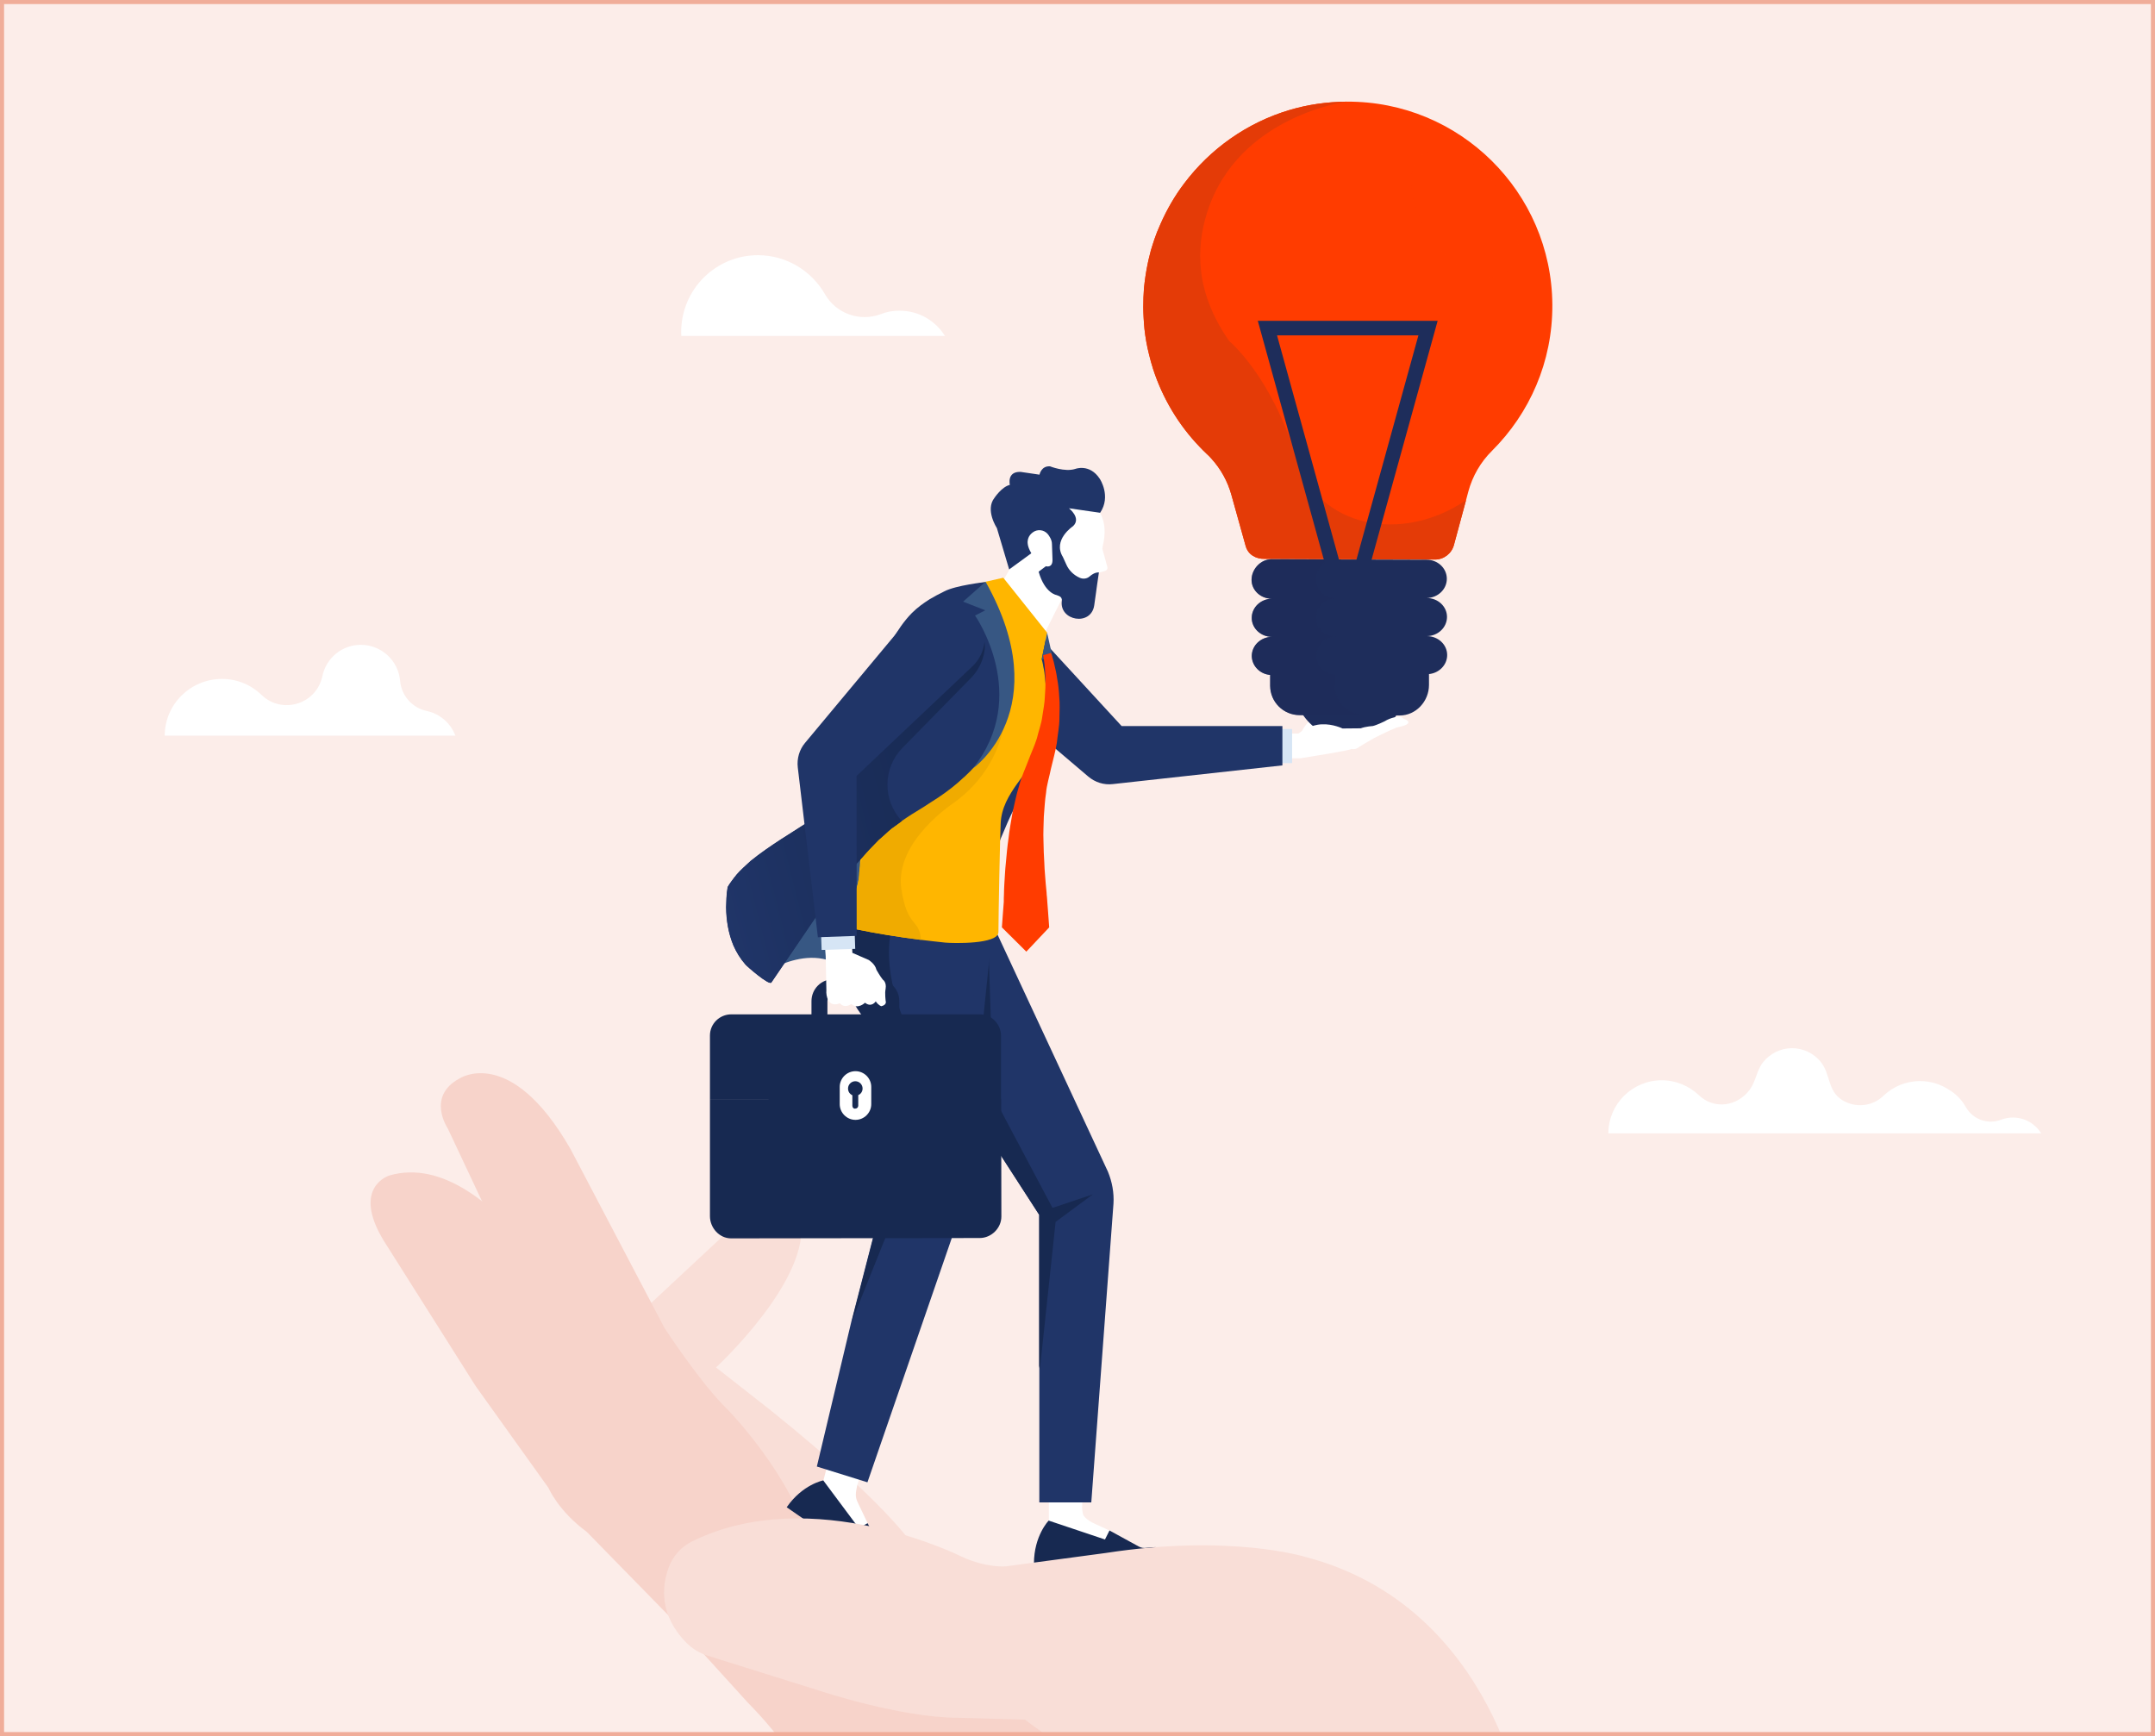<svg width="530" height="427" viewBox="0 0 530 427" fill="none" xmlns="http://www.w3.org/2000/svg">
<rect x="0" y="0" width="530" height="427" fill="#808080" stroke="none"/>
<g clip-path="url(#clip0_2133_2666)">
<rect width="530" height="427" fill="#FCEDE9"/>
<g clip-path="url(#clip1_2133_2666)">
<path d="M225.738 381.873C225.738 381.873 221.008 372.115 189.305 346.676L176.095 336.321C176.095 336.321 199.958 314.334 196.847 299.547C196.847 299.547 193.396 289.491 184.277 297.971L155.983 324.347L160.713 356.732L183.638 389.117L225.738 381.873Z" fill="#F9DED7"/>
<path d="M125.515 310.243L110.133 277.56C110.133 277.56 104.806 269.719 112.945 265.288C112.945 265.288 125.515 256.808 140.302 282.588L163.397 326.563C163.397 326.563 172.388 340.369 178.951 346.676C178.951 346.676 194.973 362.996 199.362 380.297L174.221 385.027L125.515 318.084V310.243Z" fill="#F7D3CA"/>
<path d="M320.251 179.723C320.251 179.723 322.211 175.377 327.495 174.652C327.495 174.652 329.029 174.141 331.117 171.499C332.395 169.837 333.162 171.883 332.821 173.033C332.225 175.078 330.648 176.485 329.071 177.635C329.071 177.635 328.901 177.933 328.518 178.7C328.518 178.7 325.876 181.939 321.955 181.172L319.825 180.533L320.251 179.723Z" fill="white"/>
<path d="M281.176 75.537C281.176 76.39 281.218 77.242 281.261 78.137C281.304 79.074 281.389 80.054 281.474 80.949C281.73 83.037 282.071 85.125 282.582 87.128C282.88 88.364 283.221 89.599 283.605 90.793C285.948 97.994 289.869 104.513 295.025 109.883C295.579 110.479 296.175 111.033 296.772 111.63C297.155 111.971 297.496 112.311 297.837 112.695C300.223 115.294 301.928 118.362 302.865 121.771L306.359 134.299C306.956 136.43 308.873 137.495 311.047 137.452L352.934 137.623C355.107 137.623 357.025 136.131 357.579 134.043L360.561 123.007L361.115 120.919C362.138 117.127 364.141 113.632 366.953 110.863C376.157 101.701 381.867 89.003 381.782 74.941C381.612 47.243 358.985 24.829 331.202 25C326.344 25.043 321.614 25.724 317.183 27.045C306.7 30.156 297.667 36.59 291.275 45.07C288.931 48.138 286.971 51.547 285.394 55.127C285.224 55.51 285.096 55.851 284.926 56.234C284.798 56.533 284.67 56.831 284.542 57.129C284.329 57.683 284.116 58.28 283.903 58.876C283.732 59.388 283.562 59.899 283.392 60.453C283.136 61.22 282.923 61.987 282.752 62.754C282.582 63.436 282.412 64.075 282.284 64.757C281.858 66.76 281.559 68.805 281.346 70.893C281.261 72.384 281.176 73.961 281.176 75.537Z" fill="#FF3C00"/>
<path opacity="0.4" d="M370.399 67.043C374.981 63.821 374.119 54.702 368.475 46.674C362.83 38.647 354.54 34.751 349.958 37.973C345.376 41.194 346.238 50.314 351.883 58.341C357.528 66.369 365.818 70.264 370.399 67.043Z" fill="#FF3C00"/>
<path d="M367.157 53.283C368.351 52.444 368.122 50.063 366.647 47.964C365.171 45.866 363.008 44.845 361.814 45.685C360.621 46.524 360.849 48.905 362.325 51.004C363.8 53.102 365.964 54.123 367.157 53.283Z" fill="#FF3C00"/>
<path d="M281.176 75.537C281.176 76.39 281.219 77.285 281.261 78.137C281.304 79.074 281.389 80.054 281.474 80.949C281.687 83.037 282.071 85.125 282.582 87.128C282.881 88.364 283.221 89.599 283.605 90.793C285.949 97.994 289.869 104.513 295.025 109.883C295.579 110.479 296.175 111.076 296.772 111.63C297.155 111.971 297.496 112.311 297.837 112.695C300.223 115.294 301.928 118.362 302.865 121.771L306.36 134.299C306.956 136.43 308.874 137.495 311.047 137.452L352.934 137.623C355.107 137.623 357.025 136.131 357.579 134.043L360.562 123.007C344.881 133.745 324.001 129.867 318.76 112.567C312.709 92.497 302.311 83.889 302.311 83.889C294.002 71.958 294.045 61.22 296.9 52.186C304.485 28.451 331.202 25 331.202 25C326.344 25.043 321.615 25.724 317.183 27.045C306.7 30.156 297.667 36.59 291.275 45.07C288.931 48.138 286.971 51.547 285.395 55.127C285.224 55.51 285.096 55.851 284.926 56.234C284.798 56.533 284.67 56.831 284.542 57.129C284.329 57.683 284.116 58.28 283.903 58.876C283.733 59.388 283.562 59.899 283.392 60.453C283.136 61.22 282.923 61.987 282.753 62.754C282.582 63.436 282.412 64.075 282.284 64.757C281.858 66.76 281.56 68.805 281.346 70.893C281.219 72.384 281.176 73.961 281.176 75.537Z" fill="#E43B07"/>
<path d="M344.011 175.002C347.886 168.353 345.637 159.822 338.988 155.947C332.339 152.072 323.807 154.321 319.933 160.97C316.058 167.619 318.307 176.15 324.956 180.025C331.605 183.9 340.136 181.651 344.011 175.002Z" fill="#1E2D5B"/>
<path d="M307.851 151.983C307.851 149.384 310.067 147.296 312.794 147.253C310.024 147.253 307.808 145.165 307.808 142.608C307.808 140.009 310.024 137.538 312.751 137.538L350.846 137.665C353.616 137.665 355.832 139.753 355.832 142.353C355.832 144.952 353.616 147.04 350.889 147.083C353.659 147.083 355.874 149.171 355.874 151.727C355.874 154.327 353.659 156.415 350.931 156.457C353.701 156.457 355.917 158.545 355.917 161.102C355.917 163.531 353.957 165.534 351.443 165.789V168.474C351.443 172.479 348.247 175.973 344.241 175.973L319.654 175.888C315.649 175.888 312.41 172.692 312.368 168.687V166.002C309.854 165.789 307.894 163.786 307.851 161.358C307.851 158.758 310.067 156.67 312.794 156.628C310.109 156.628 307.851 154.54 307.851 151.983Z" fill="#1E2D5B"/>
<path opacity="0.5" d="M307.851 151.983C307.851 149.384 310.067 147.296 312.794 147.253C310.024 147.253 307.808 145.165 307.808 142.608C307.808 140.009 310.024 137.538 312.751 137.538L328.645 137.58C325.876 137.58 323.66 139.924 323.703 142.523C323.703 145.123 325.961 147.211 328.688 147.168C325.918 147.168 323.703 149.298 323.745 151.898C323.745 154.497 326.004 156.585 328.731 156.542C325.961 156.542 323.745 158.673 323.788 161.272C323.788 163.701 325.791 165.704 328.305 165.917V168.602C328.305 172.607 331.586 175.846 335.591 175.803L319.697 175.888C315.692 175.888 312.453 172.692 312.41 168.687V166.002C309.896 165.789 307.936 163.786 307.894 161.358C307.894 158.758 310.109 156.67 312.837 156.628C310.109 156.628 307.851 154.54 307.851 151.983Z" fill="#1E2D5B"/>
<path d="M331.458 158.886L309.343 78.904H353.574L331.458 158.886ZM314.072 82.483L331.458 145.421L348.844 82.483H314.072Z" fill="#1E2D5B"/>
<path d="M319.356 180.405C322.339 178.061 325.151 178.147 325.151 178.147C327.836 178.019 330.18 179.169 330.18 179.169C331.117 179.169 334.654 179.127 334.654 179.127C335.932 178.658 337.594 178.573 337.594 178.573C338.574 178.36 340.492 177.422 340.492 177.422C342.196 176.357 343.943 176.272 343.943 176.272C344.668 176.186 345.221 176.783 345.221 176.783C345.818 176.953 346.159 177.252 346.159 177.252C346.542 177.635 346.372 177.934 345.946 178.189C345.221 178.615 343.815 178.828 343.474 178.956C341.642 179.638 337.977 181.513 337.977 181.513C336.358 182.408 334.228 183.729 334.228 183.729C333.333 184.496 332.395 184.197 332.395 184.197C331.756 184.624 322.68 186.03 320.081 186.456C319.953 186.456 319.825 186.499 319.74 186.499H310.578V180.405H319.356Z" fill="white"/>
<path d="M317.78 179.297H314.285V187.692H317.78V179.297Z" fill="#D6E5F5"/>
<path d="M273.676 192.848C271.503 193.103 269.33 192.421 267.626 190.973L235.837 163.957C231.491 160.207 231.278 153.645 235.283 149.511C239.289 145.378 245.638 145.549 249.43 149.852L275.85 178.573H315.393V188.246L273.676 192.848Z" fill="#203568"/>
<path d="M267.157 350.596H257.953V374.033L273.123 382.086L274.742 380.851L272.91 376.462L268.861 374.587C268.222 374.288 267.583 373.862 267.072 373.394C266.688 373.053 266.39 372.712 266.305 372.2C266.177 371.519 266.092 370.837 266.134 370.581L267.157 350.596Z" fill="white"/>
<path d="M257.91 373.99C257.91 373.99 254.288 377.697 254.288 384.558H287.312C287.952 384.6 288.506 384.26 288.719 383.663C288.932 383.109 288.804 382.427 288.335 382.001C287.185 380.978 285.267 380.169 281.986 380.68C281.304 380.808 280.622 380.68 280.026 380.339L272.867 376.419L271.759 378.635L257.91 373.99Z" fill="#172951"/>
<path d="M273.847 296.053L268.393 369.516H255.609V298.78L223.011 248.285L232.684 237.888L243.593 226.127L272.483 288.17C273.506 290.641 274.017 293.369 273.847 296.053Z" fill="#203568"/>
<path d="M268.776 293.752L259.615 300.527L255.737 336.833L255.567 335.938V298.78L222.969 248.328L232.599 237.931L243.124 233.584L244.317 269.677L258.848 297.076L268.776 293.752Z" fill="#172951"/>
<path d="M187.984 239.422C187.984 239.422 203.111 228.769 211.846 242.916L217.855 221.355C217.045 218.159 217.599 205.588 214.488 204.481C211.378 203.373 206.69 214.366 204.049 216.327L187.984 239.422Z" fill="#375783"/>
<path d="M218.281 341.392L208.949 339.219L202.515 364.104L210.398 379.359L212.401 379.274L213.381 374.629L210.909 369.431C210.313 368.152 210.398 367.3 210.824 365.297L218.281 341.392Z" fill="white"/>
<path d="M223.949 382.044C222.841 381.021 220.54 380.211 217.259 380.723C216.96 380.765 216.662 380.765 216.406 380.68L213.381 374.629L211.208 375.822L202.472 364.104C202.472 364.104 197.359 365.084 193.481 370.709L202.898 377.229L213.466 384.558L220.881 384.601H222.926C223.522 384.643 224.119 384.26 224.332 383.663C224.588 383.152 224.417 382.47 223.949 382.044Z" fill="#172951"/>
<path d="M244.104 228.215L237.499 292.602C237.329 294.391 236.988 296.096 236.391 297.8L213.338 364.573L200.896 360.695L209.333 325.242L217.77 292.559L214.02 252.248C200.938 237.675 209.588 223.954 209.588 223.954L220.156 225.275L244.104 228.215Z" fill="#203568"/>
<path d="M232.641 294.178L221.221 295.798L209.418 325.2L217.855 292.516L214.105 252.206C201.023 237.632 209.674 223.911 209.674 223.911L220.241 225.232C218.75 228.812 216.747 237.334 222.329 251.055V292.516L232.641 294.178Z" fill="#172951"/>
<path d="M239.843 224.679C240.269 220.375 248.195 200.177 250.24 197.492C257.569 187.947 261.362 183.686 259.572 169.241C258.89 163.659 257.314 154.156 253.095 150.705L251.007 156.798L247.044 192.975L246.618 196.811L243.976 205.205L243.806 205.716L239.715 218.585C239.374 219.65 238.99 220.716 238.522 221.696L232.3 235.161C228.678 239.209 226.292 243.002 227.741 245.004C227.741 245.004 227.613 245.303 227.784 245.047C228.465 245.899 229.829 246.453 232.173 246.496C246.618 246.879 238.65 236.226 239.843 224.679Z" fill="#203568"/>
<path d="M256.334 156.883L254.161 153.9L246.746 142.779L252.03 133.362L263.578 142.481L256.334 156.883Z" fill="white"/>
<path d="M207.5 225.062C207.5 225.446 207.585 225.872 207.713 226.213C208.139 227.406 209.119 228.258 210.355 228.514C215.469 229.579 221.051 230.474 226.505 231.156C228.55 231.411 230.553 231.624 232.513 231.837C234.303 232.008 245.553 232.306 245.553 229.238C245.553 224.721 245.979 204.523 246.106 202.563C246.405 194.85 253.521 190.248 255.865 183.473C257.739 178.104 257.654 172.351 257.015 166.812C256.93 165.832 256.802 164.852 256.589 163.957C256.546 163.829 256.546 163.701 256.546 163.616C256.461 163.147 256.291 162.551 256.205 162.125C256.035 161.528 255.907 161.102 255.737 160.548C254.714 157.395 248.365 145.123 245.467 143.631C241.845 141.671 233.408 146.145 229.786 148.617C226.505 150.875 225.994 151.94 223.991 154.071C221.008 157.267 218.196 161.912 216.491 165.874C214.489 170.391 212.358 174.099 212.102 179.169C211.974 181.343 211.761 183.899 211.761 186.2C211.719 189.013 211.761 191.91 211.804 194.808C211.847 199.325 211.889 203.842 211.761 207.975C211.676 210.276 211.548 212.449 211.335 214.452C211.335 214.452 211.463 218.883 208.31 222.804C207.926 223.272 207.713 223.826 207.585 224.466C207.543 224.679 207.5 224.849 207.5 225.062Z" fill="#FFB600"/>
<path d="M246.746 142.097L242.399 143.077L256.163 162.295L257.527 155.605L246.746 142.097Z" fill="#FFB600"/>
<path d="M257.527 155.605L258.848 161.571L256.163 162.295L257.527 155.605Z" fill="#375783"/>
<path d="M207.5 225.062C207.5 225.446 207.585 225.872 207.713 226.213C208.139 227.406 209.119 228.258 210.355 228.514C215.469 229.579 221.051 230.474 226.505 231.156C226.079 225.787 223.181 228.343 221.69 218.713C219.858 206.91 234.772 197.322 234.772 197.322C249.558 186.413 247.342 170.519 247.342 170.519L216.832 202.776C213.764 206.015 211.847 210.148 211.335 214.622C211.335 214.622 211.335 214.622 211.335 214.665C211.335 214.665 211.421 219.054 208.267 222.974C207.926 223.443 207.671 223.954 207.543 224.508C207.543 224.679 207.5 224.849 207.5 225.062Z" fill="#F0AB00"/>
<path d="M247.3 160.207C247.811 163.19 247.981 166.045 247.939 168.687C247.939 168.985 247.939 169.198 247.854 169.454C247.513 175.76 245.51 181.513 241.121 186.925C240.737 187.393 240.311 187.862 239.885 188.331C238.99 189.311 238.095 190.248 237.115 191.143C237.073 191.186 237.073 191.186 237.03 191.186C235.241 192.89 233.195 194.509 230.851 196.086C230.084 196.597 229.19 197.151 228.337 197.705C227.783 198.089 227.229 198.43 226.676 198.771C224.971 199.793 223.352 200.816 221.775 201.924C221.179 202.35 220.582 202.776 220.028 203.202C219.815 203.373 219.645 203.501 219.474 203.586C219.432 203.671 219.389 203.671 219.304 203.714C218.665 204.225 218.068 204.779 217.471 205.333C217.003 205.759 216.491 206.185 216.023 206.611C215.596 207.08 215.128 207.549 214.702 207.975C213.509 209.168 212.443 210.404 211.378 211.639C211.165 211.895 210.952 212.108 210.696 212.364C210.355 212.833 209.929 213.344 209.503 213.898C209.205 214.196 208.906 214.494 208.651 214.75C207.713 215.901 206.733 217.051 205.625 218.202C205.625 218.202 189.731 241.553 189.689 241.638C189.177 242.49 183.595 237.59 183.339 237.249C182.061 235.8 181.081 234.181 180.357 232.519C179.121 229.536 178.61 226.383 178.567 223.145C178.61 222.42 178.61 221.653 178.652 220.844C178.695 219.991 178.78 219.096 178.95 218.159C179.462 217.264 180.101 216.455 180.74 215.602C180.825 215.602 180.825 215.517 180.868 215.474C180.911 215.389 180.996 215.304 181.081 215.176C182.104 213.983 183.382 212.875 184.575 211.767C189.348 207.89 194.845 204.736 200.043 201.327C200.341 201.029 200.64 200.901 200.938 200.646C202.856 199.41 204.645 198.217 206.051 197.322C207.415 196.342 208.395 195.788 208.395 195.703C208.438 195.277 208.821 189.14 209.887 181.47C210.696 175.76 212.784 170.263 215.426 165.15C217.898 160.207 220.369 154.753 224.247 150.79C225.61 149.426 227.102 148.361 228.636 147.381C229.786 146.699 230.979 146.06 232.215 145.463L232.3 145.421C235.07 143.972 242.271 143.162 242.271 143.162C244.7 149.213 246.405 154.923 247.3 160.207Z" fill="#203568"/>
<path d="M242.058 157.608C242.399 158.971 242.144 160.505 241.718 161.869C241.164 163.659 240.184 165.32 238.863 166.684L221.988 183.899C217.088 188.885 217.003 196.853 221.818 201.924C221.221 202.35 220.625 202.776 220.071 203.202C219.858 203.373 219.687 203.501 219.517 203.586C219.474 203.671 219.432 203.671 219.346 203.714C218.707 204.225 218.111 204.779 217.514 205.333C217.045 205.759 216.534 206.185 216.065 206.611C215.639 207.08 215.17 207.549 214.744 207.975C213.551 209.168 212.486 210.404 211.421 211.639C211.208 211.895 210.995 212.108 210.739 212.364C210.398 212.832 209.972 213.344 209.546 213.898C209.247 214.196 208.949 214.494 208.694 214.75C207.756 215.901 206.776 217.051 205.668 218.202C205.668 218.202 189.774 241.553 189.731 241.638C189.22 242.49 183.638 237.59 183.382 237.249C182.104 235.8 181.124 234.181 180.399 232.519C179.164 229.536 178.652 226.383 178.61 223.145C178.652 222.42 178.652 221.653 178.695 220.843C178.737 219.991 178.823 219.096 178.993 218.159C179.504 217.264 180.144 216.454 180.783 215.602C180.868 215.602 180.868 215.517 180.911 215.474C180.953 215.389 181.038 215.304 181.124 215.176C182.146 213.983 183.425 212.875 184.618 211.767C189.39 207.89 194.887 204.736 200.086 201.327C200.384 201.029 200.682 200.901 200.981 200.646C202.898 199.41 204.688 198.217 206.094 197.322C207.458 196.342 208.438 195.788 208.438 195.703C208.48 195.276 208.864 189.14 209.929 181.47C210.654 176.272 212.443 171.286 214.744 166.599C214.83 166.556 241.249 154.369 242.058 157.608Z" fill="url(#paint0_linear_2133_2666)"/>
<path d="M217.259 253.101V246.24C217.259 245.857 217.088 245.473 216.832 245.175C216.534 244.877 216.193 244.749 215.767 244.749H204.986C204.603 244.749 204.219 244.919 203.921 245.175C203.623 245.473 203.495 245.814 203.495 246.24V253.101H199.575V246.24C199.575 244.791 200.129 243.428 201.151 242.405C202.174 241.382 203.538 240.828 204.986 240.828H215.767C217.216 240.828 218.58 241.382 219.602 242.405C220.625 243.428 221.179 244.791 221.179 246.24V253.101H217.259Z" fill="#172951"/>
<path d="M174.604 270.316V299.121C174.604 301.976 176.905 304.576 179.803 304.576L240.95 304.49C243.805 304.49 246.277 302.062 246.277 299.207L246.234 270.273L174.604 270.316Z" fill="#172951"/>
<path d="M246.192 254.763C246.192 251.908 243.891 249.479 240.993 249.479H179.845C176.99 249.479 174.604 251.78 174.604 254.677V270.316H246.192V254.763Z" fill="#172951"/>
<path d="M214.276 271.552C214.276 273.682 212.529 275.429 210.398 275.429C208.267 275.429 206.52 273.682 206.52 271.552V267.333C206.52 265.203 208.267 263.455 210.398 263.455C212.529 263.455 214.276 265.203 214.276 267.333V271.552Z" fill="white"/>
<path d="M209.63 271.978V269.378C208.991 269.08 208.565 268.484 208.565 267.717C208.565 266.736 209.375 265.927 210.355 265.927C211.335 265.927 212.144 266.736 212.144 267.717C212.144 268.441 211.718 269.08 211.079 269.336V271.935C211.079 272.361 210.738 272.66 210.355 272.66C209.971 272.745 209.63 272.404 209.63 271.978Z" fill="#172951"/>
<path d="M217.727 245.132C217.685 244.45 217.685 243.811 217.812 243.172C218.068 241.51 217.131 240.956 217.131 240.956C216.491 240.189 215.554 238.527 215.554 238.527C215.213 237.036 213.636 236.098 213.636 236.098L209.631 234.351L209.247 225.232L202.387 225.701L203.069 235.161L203.239 243.555C203.111 244.919 203.665 247.944 206.563 246.751C207.799 248.158 209.375 246.922 209.375 246.922C210.952 248.371 212.742 246.624 212.742 246.624C214.361 247.902 215.384 246.283 215.384 246.283C216.023 247.263 216.747 247.476 216.747 247.476C218.239 247.135 217.812 246.155 217.812 246.155L217.727 245.132Z" fill="white"/>
<path d="M210.213 229.75L201.95 230.02L202.069 233.641L210.331 233.37L210.213 229.75Z" fill="#D6E5F5"/>
<path d="M196.208 188.757C195.953 186.584 196.592 184.368 197.998 182.706L224.715 150.662C228.423 146.273 234.985 146.017 239.118 149.98C243.294 153.943 243.166 160.292 238.905 164.127L210.654 190.845L210.696 230.175L201.151 230.516L196.208 188.757Z" fill="#203568"/>
<path d="M242.399 143.077L236.86 147.977L242.314 150.108L239.8 151.386C239.8 151.386 253.606 171.116 239.246 189.013C239.204 189.055 260.041 174.525 242.399 143.077Z" fill="#375783"/>
<path d="M270.566 126.16C271.887 128.589 271.929 131.274 271.205 134.342L271.12 134.981L272.355 139.498C272.441 139.881 272.228 140.265 271.844 140.393L270.267 140.861L267.625 146.657L262.81 144.441L258.592 133.149L258.762 125.223L261.063 122.197L267.029 123.05L270.566 126.16Z" fill="white"/>
<path d="M268.052 141.714C267.37 142.353 266.39 142.481 265.538 142.097C264.089 141.458 262.896 140.307 262.257 138.859L261.404 136.984C258.805 132.765 263.918 129.399 263.918 129.399C266.006 127.396 262.896 125.01 262.896 125.01L270.566 126.118C273.336 122.027 270.481 117.766 270.481 117.766C267.967 113.931 264.43 115.337 264.43 115.337C261.873 116.147 258.251 114.698 258.251 114.698C256.078 114.527 255.652 116.743 255.652 116.743L251.007 116.061C247.555 115.934 248.365 119.257 248.365 119.257C246.362 119.726 244.573 122.453 244.573 122.453C242.229 125.436 245.169 129.868 245.169 129.868L248.195 140.052L254.799 135.237L258.081 135.578L257.314 139.2L255.439 140.606C256.973 145.975 259.87 146.358 259.87 146.358L260.509 146.614C260.936 146.784 261.234 147.253 261.149 147.722C260.424 152.707 268.35 154.114 269.117 148.872L269.543 145.847L269.799 143.972L270.268 140.776C269.33 140.776 268.606 141.245 268.052 141.714Z" fill="#203568"/>
<path d="M257.654 131.316C256.717 130.251 255.098 130.081 253.947 130.975C253.052 131.657 252.115 133.021 253.265 135.364C253.265 135.364 254.927 138.944 257.313 139.285C257.313 139.285 258.933 139.753 258.848 137.58L258.72 133.873C258.72 133.276 258.549 132.68 258.208 132.126C258.038 131.828 257.867 131.572 257.654 131.316Z" fill="white"/>
<path d="M256.546 161.144C256.546 161.144 256.589 161.4 256.674 161.869C256.717 162.338 256.887 163.019 256.93 163.914C257.015 164.809 257.1 165.917 257.1 167.153C257.143 168.388 257.1 169.837 256.972 171.371C256.93 172.905 256.589 174.567 256.333 176.272C256.12 178.019 255.438 179.766 255.012 181.598C254.458 183.388 253.606 185.177 252.924 187.01C252.072 189.268 251.263 190.887 250.623 193.316C249.899 195.617 249.515 197.748 249.004 199.921C248.663 202.052 248.237 204.225 248.024 206.27C247.726 208.316 247.555 210.318 247.385 212.193C247.172 214.068 247.129 215.858 247.001 217.52C246.959 218.329 246.916 219.139 246.916 219.863C246.916 220.247 246.874 220.588 246.874 220.971V221.483V221.611V221.696V221.738C246.874 221.951 246.874 221.483 246.874 221.525V221.781C246.788 223.059 246.703 224.21 246.618 225.147C246.49 227.022 246.405 228.088 246.405 228.088L252.413 234.053L258.038 228.088C258.038 228.088 257.953 227.022 257.825 225.147C257.74 224.21 257.697 223.102 257.569 221.781L257.526 221.099L257.484 220.588C257.441 220.247 257.399 219.906 257.399 219.565C257.313 218.841 257.271 218.116 257.186 217.349C257.1 215.815 256.887 214.111 256.845 212.364C256.717 210.574 256.674 208.742 256.632 206.782C256.546 204.821 256.674 202.904 256.717 200.859C256.887 198.898 256.972 196.768 257.271 194.978C257.399 193.188 258.123 190.845 258.464 189.098C258.975 186.925 259.572 184.837 259.913 182.749C260.126 180.661 260.552 178.658 260.552 176.74C260.594 174.823 260.68 173.033 260.509 171.371C260.424 169.709 260.254 168.218 259.998 166.897C259.827 165.576 259.529 164.426 259.316 163.488C259.146 162.551 258.847 161.784 258.72 161.315C258.549 160.846 258.464 160.591 258.464 160.591L256.546 161.144Z" fill="#FF3C00"/>
<path d="M401.213 524.069H315.01L310.109 487.934C305.891 470.974 294.599 468.162 294.599 468.162L276.702 463.006L209.759 446.515C195.654 443.703 194.248 431.899 194.248 431.899C192.373 427.212 183.893 418.732 183.893 418.732L165.059 397.98L144.307 376.76C137.276 371.604 134.89 365.936 134.89 365.936L116.993 340.923L94.366 305.13C86.355 291.92 95.772 289.108 95.772 289.108C121.723 281.565 147.162 332.955 147.162 332.955C151.381 341.392 161.267 348.934 161.267 348.934L172.559 356.945C194.248 371.092 199.915 390.438 199.915 390.438L375.263 446.515L401.213 524.069Z" fill="#F7D3CA"/>
<path d="M170.215 379.103C167.53 380.424 165.442 382.768 164.42 385.623C162.801 390.097 162.076 397.213 168.809 404.031C170.3 405.523 172.09 406.631 174.093 407.227L201.705 415.877C201.705 415.877 221.519 422.482 235.624 422.482L252.115 422.951C252.115 422.951 289.357 453.12 343.091 454.526L375.135 446.515C375.135 446.515 368.061 395.126 320.933 382.896C320.933 382.896 302.567 377.229 271.929 381.958L247.427 385.24C247.427 385.24 242.698 385.708 236.604 382.896C236.561 382.853 199.873 364.488 170.215 379.103Z" fill="#F9DED7"/>
</g>
<g clip-path="url(#clip2_2133_2666)">
<path d="M167.562 82.622C167.562 82.285 167.529 81.948 167.529 81.611C167.562 71.159 176.024 62.731 186.476 62.765C193.488 62.798 199.59 66.642 202.86 72.306C205.591 77.127 211.457 79.217 216.615 77.262C218.065 76.689 219.65 76.385 221.302 76.419C225.988 76.419 230.101 78.914 232.393 82.622H167.562Z" fill="white"/>
<path d="M112 180.939C110.852 177.878 108.199 175.557 104.96 174.868C101.388 174.103 98.71 171.093 98.404 167.445C97.97 162.471 93.787 158.594 88.736 158.594C84.042 158.594 80.165 161.935 79.272 166.348C77.793 173.21 69.375 175.787 64.324 170.914C61.799 168.466 58.33 166.961 54.554 166.986C46.8 167.012 40.55 173.236 40.499 180.939H112Z" fill="white"/>
<path d="M408.647 265.686C412.221 265.686 415.424 267.102 417.818 269.361C421.593 272.968 427.291 272.125 430.325 268.012C431.842 265.956 432.011 263.293 433.595 261.27C435.315 259.112 437.944 257.797 440.709 257.797C443.372 257.797 445.935 258.977 447.654 261C450.284 264.068 449.34 268.282 453.149 270.608C456.352 272.564 460.499 272.125 463.196 269.53C465.522 267.271 468.725 265.888 472.231 265.888C474.76 265.888 477.12 266.63 479.109 267.878C480.929 268.923 482.446 270.44 483.491 272.294C485.211 275.328 488.886 276.643 492.122 275.396C493.032 275.059 494.01 274.856 495.055 274.856C497.988 274.856 500.55 276.407 502 278.733H485.143H462.555H461.409H419.233H395.567C395.567 271.552 401.433 265.72 408.647 265.686Z" fill="white"/>
</g>
</g>
<rect x="0.5" y="0.5" width="529" height="426" stroke="#F0AD99"/>
<defs>
<linearGradient id="paint0_linear_2133_2666" x1="174.411" y1="209.547" x2="250.327" y2="190.388" gradientUnits="userSpaceOnUse">
<stop stop-color="#203568"/>
<stop offset="0.533" stop-color="#1A2D59"/>
<stop offset="1" stop-color="#172951"/>
</linearGradient>
<clipPath id="clip0_2133_2666">
<rect width="530" height="427" fill="white"/>
</clipPath>
<clipPath id="clip1_2133_2666">
<rect width="347.2" height="506.952" fill="white" transform="translate(91 25)"/>
</clipPath>
<clipPath id="clip2_2133_2666">
<rect width="473" height="301.87" fill="white" transform="translate(29 62.765)"/>
</clipPath>
</defs>
</svg>
